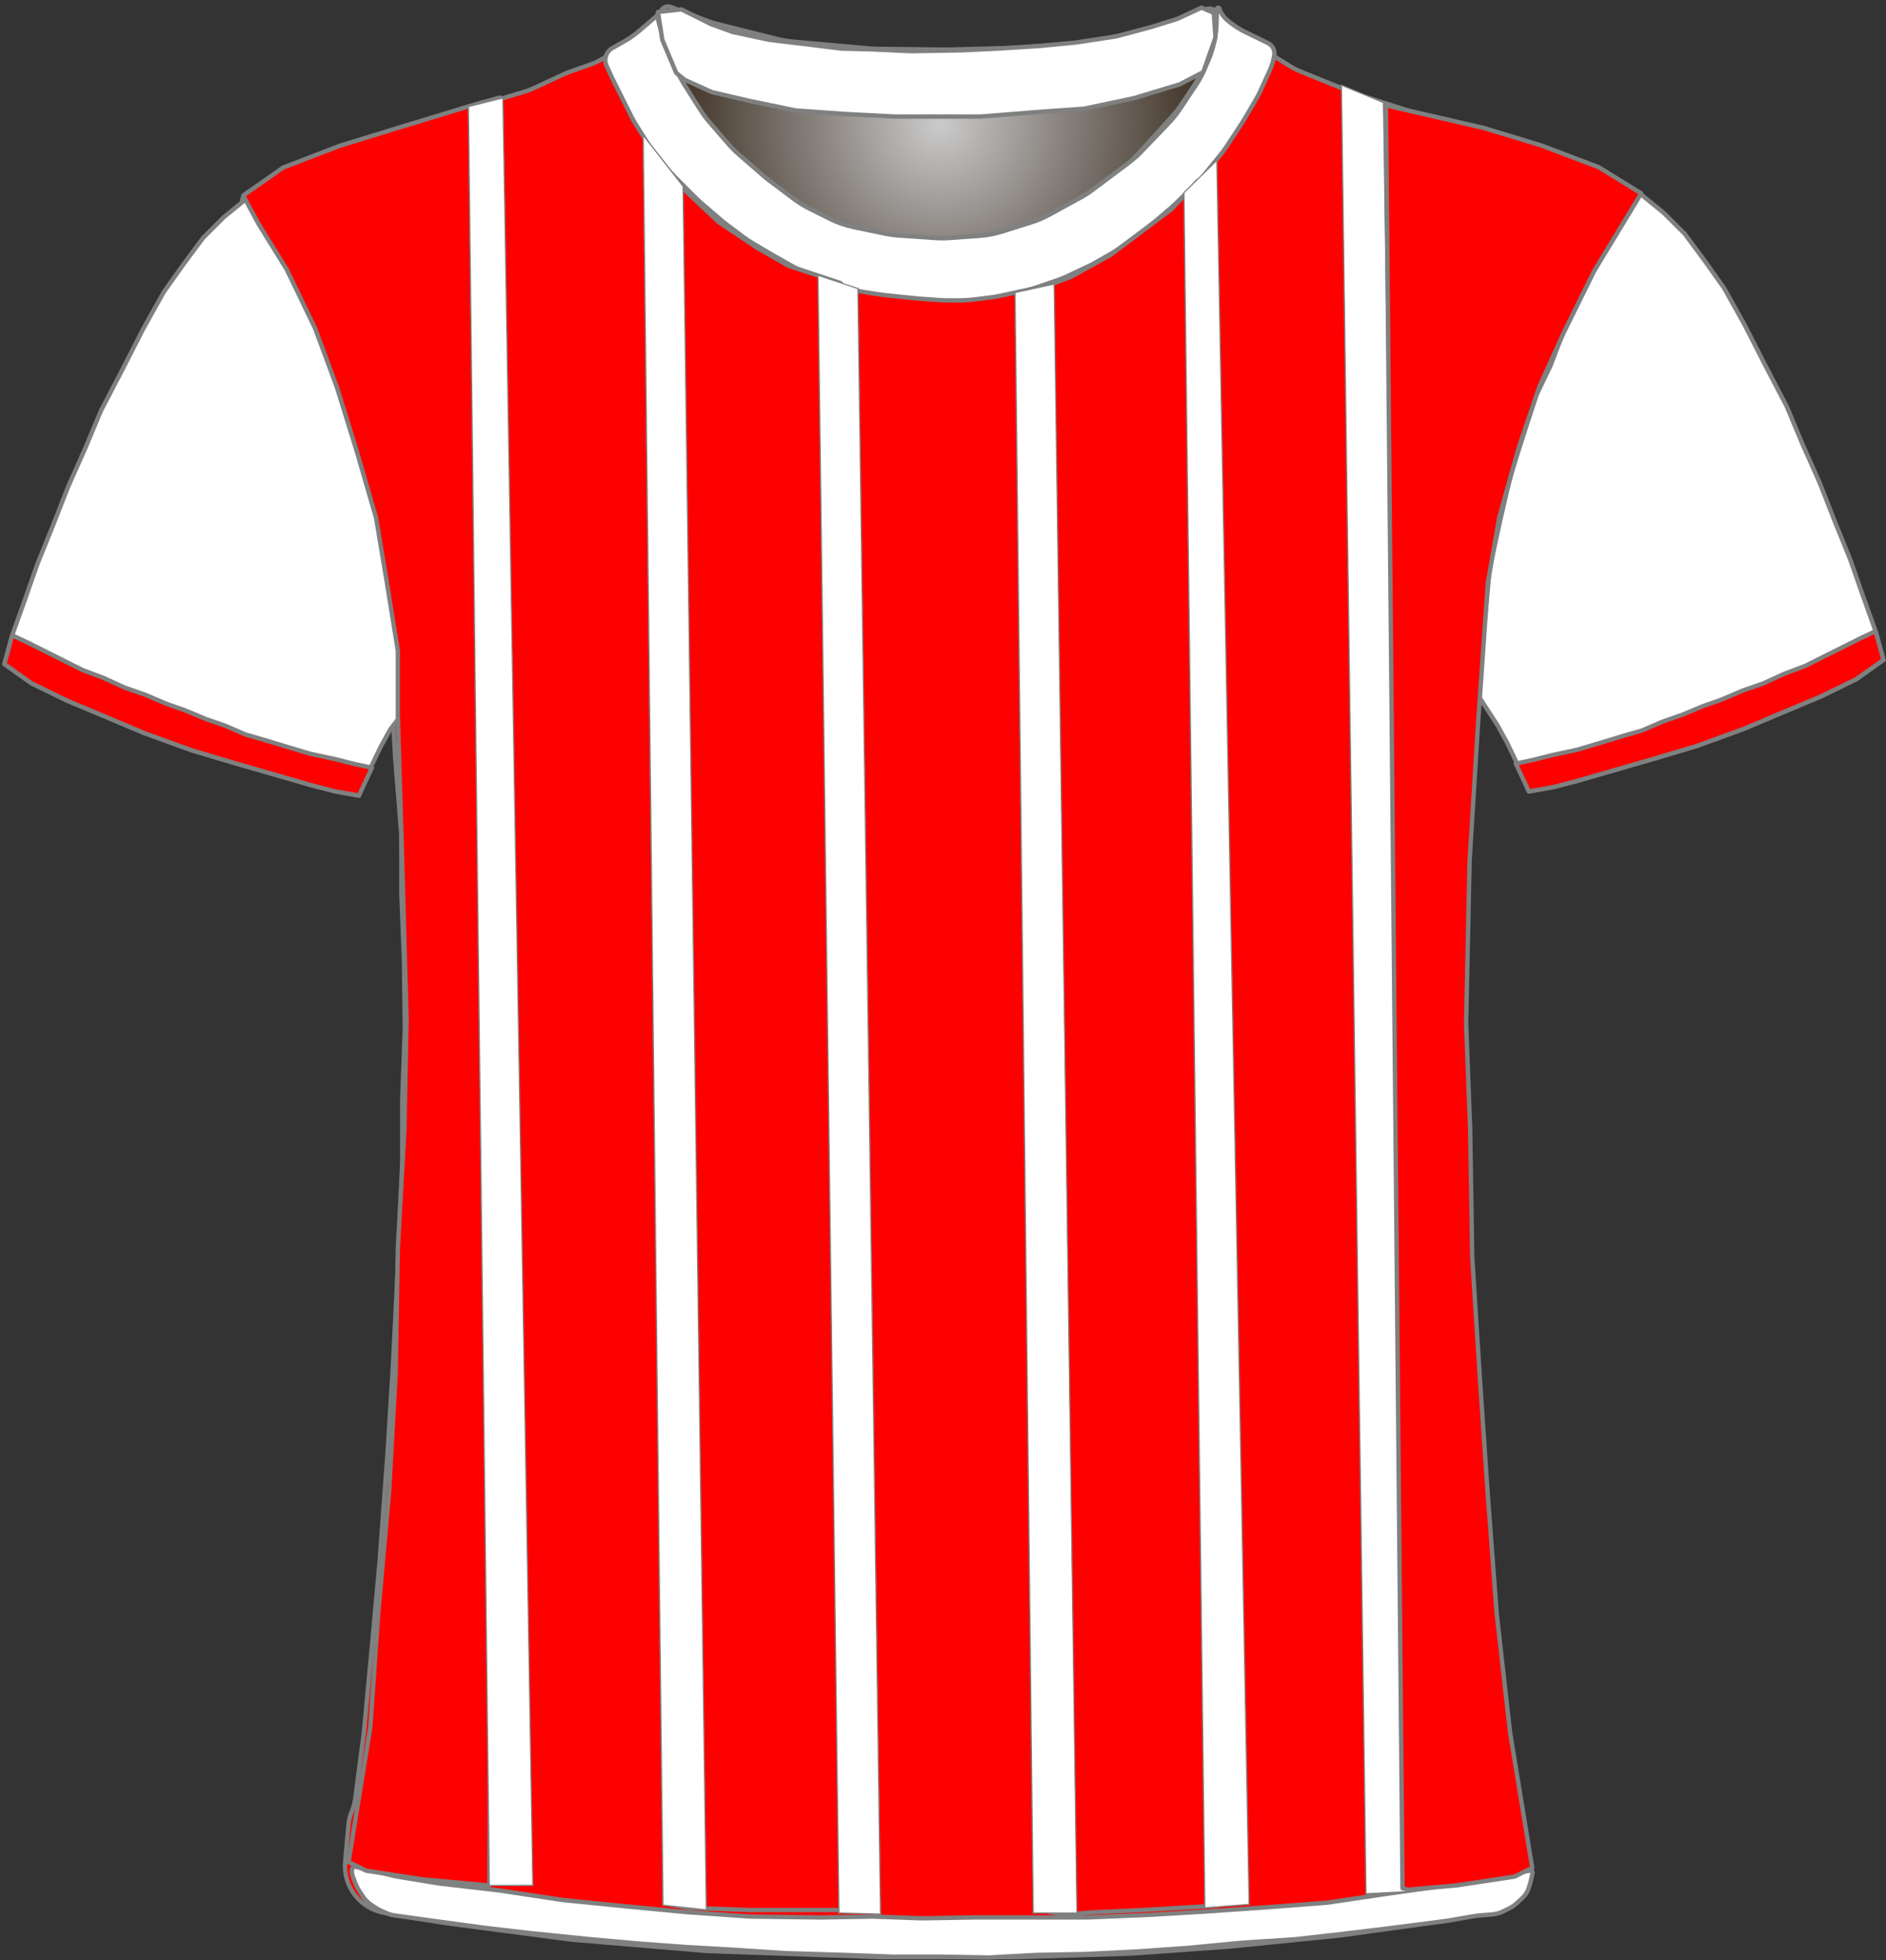 <?xml version="1.0" encoding="UTF-8" standalone="no"?>
<!DOCTYPE svg PUBLIC "-//W3C//DTD SVG 1.1//EN" "http://www.w3.org/Graphics/SVG/1.1/DTD/svg11.dtd">
<svg xmlns:xl="http://www.w3.org/1999/xlink" version="1.1" xmlns="http://www.w3.org/2000/svg" xmlns:dc="http://purl.org/dc/elements/1.1/" viewBox="-39 -62 433 450" width="433" height="450">
  <rect x="-39" y="-62" width="433" height="450" fill="#333333" stroke="none"/>
  <defs>
    <radialGradient cx="0" cy="0" r="1" id="Gradient" gradientUnits="userSpaceOnUse">
      <stop offset="0" stop-color="#cbcbcb"/>
      <stop offset=".434" stop-color="#837d78"/>
      <stop offset="1" stop-color="#2b1b0b"/>
    </radialGradient>
    <radialGradient id="Obj_Gradient" xl:href="#Gradient" gradientTransform="translate(176.759 -33.6) scale(70.263)"/>
  </defs>
  <g id="Canvas_16" stroke-opacity="1" stroke-dasharray="none" fill="none" fill-opacity="1" stroke="none">
    <title>Canvas 16</title>
    <g id="Canvas_16_Layer_1">
      <title>Layer 1</title>
      <g id="Graphic_20">
        <path d="M 115.006 -60.41 L 123.171 -57.292 C 124.029 -56.964 124.906 -56.688 125.797 -56.466 L 139.514 -53.036 C 140.676 -52.746 141.858 -52.547 143.051 -52.44 L 160.577 -50.879 C 161.165 -50.826 161.755 -50.796 162.345 -50.789 L 177.824 -50.605 C 178.114 -50.602 178.404 -50.604 178.695 -50.611 L 193.118 -50.986 C 193.479 -50.995 193.839 -51.013 194.199 -51.04 L 208.571 -52.091 C 209.562 -52.164 210.548 -52.3 211.521 -52.5 L 223.094 -54.878 C 224.136 -55.093 225.162 -55.379 226.165 -55.735 L 237.917 -59.91 C 239.007 -60.297 240.21 -59.766 240.659 -58.7 L 240.659 -58.7 C 241.181 -57.46 241.333 -56.095 241.097 -54.771 L 240.916 -53.76 C 240.613 -52.059 240.118 -50.397 239.442 -48.807 L 237.899 -45.176 C 237.34 -43.861 236.661 -42.602 235.868 -41.414 L 232.183 -35.885 C 231.435 -34.764 230.591 -33.71 229.659 -32.737 L 223.364 -26.162 C 222.495 -25.256 221.555 -24.422 220.55 -23.668 L 212.176 -17.387 C 211.299 -16.73 210.377 -16.136 209.416 -15.61 L 202.231 -11.679 C 200.919 -10.961 199.542 -10.373 198.116 -9.923 L 191.443 -7.816 C 189.727 -7.274 187.952 -6.935 186.156 -6.807 L 179.27 -6.315 C 178.197 -6.238 177.121 -6.237 176.049 -6.311 L 167.612 -6.893 C 166.578 -6.964 165.55 -7.105 164.535 -7.315 L 157.4 -8.792 C 155.448 -9.196 153.556 -9.851 151.774 -10.743 L 147.114 -13.073 C 145.88 -13.69 144.704 -14.416 143.6 -15.244 L 137.918 -19.506 C 137.479 -19.835 137.052 -20.18 136.637 -20.54 L 130.882 -25.538 C 130.068 -26.245 129.304 -27.009 128.597 -27.823 L 124.192 -32.896 C 123.438 -33.764 122.75 -34.688 122.134 -35.659 L 118.4 -41.547 C 118.04 -42.115 117.704 -42.699 117.395 -43.297 L 115.775 -46.43 C 115.166 -47.608 114.659 -48.836 114.262 -50.101 L 112.982 -54.174 C 112.767 -54.858 112.584 -55.551 112.434 -56.251 L 112.359 -56.6 C 112.165 -57.508 112.272 -58.456 112.665 -59.297 L 112.759 -59.5 C 113.154 -60.345 114.134 -60.742 115.006 -60.41 Z" fill="url(#Obj_Gradient)"/>
        <path d="M 115.006 -60.41 L 123.171 -57.292 C 124.029 -56.964 124.906 -56.688 125.797 -56.466 L 139.514 -53.036 C 140.676 -52.746 141.858 -52.547 143.051 -52.44 L 160.577 -50.879 C 161.165 -50.826 161.755 -50.796 162.345 -50.789 L 177.824 -50.605 C 178.114 -50.602 178.404 -50.604 178.695 -50.611 L 193.118 -50.986 C 193.479 -50.995 193.839 -51.013 194.199 -51.04 L 208.571 -52.091 C 209.562 -52.164 210.548 -52.3 211.521 -52.5 L 223.094 -54.878 C 224.136 -55.093 225.162 -55.379 226.165 -55.735 L 237.917 -59.91 C 239.007 -60.297 240.21 -59.766 240.659 -58.7 L 240.659 -58.7 C 241.181 -57.46 241.333 -56.095 241.097 -54.771 L 240.916 -53.76 C 240.613 -52.059 240.118 -50.397 239.442 -48.807 L 237.899 -45.176 C 237.34 -43.861 236.661 -42.602 235.868 -41.414 L 232.183 -35.885 C 231.435 -34.764 230.591 -33.71 229.659 -32.737 L 223.364 -26.162 C 222.495 -25.256 221.555 -24.422 220.55 -23.668 L 212.176 -17.387 C 211.299 -16.73 210.377 -16.136 209.416 -15.61 L 202.231 -11.679 C 200.919 -10.961 199.542 -10.373 198.116 -9.923 L 191.443 -7.816 C 189.727 -7.274 187.952 -6.935 186.156 -6.807 L 179.27 -6.315 C 178.197 -6.238 177.121 -6.237 176.049 -6.311 L 167.612 -6.893 C 166.578 -6.964 165.55 -7.105 164.535 -7.315 L 157.4 -8.792 C 155.448 -9.196 153.556 -9.851 151.774 -10.743 L 147.114 -13.073 C 145.88 -13.69 144.704 -14.416 143.6 -15.244 L 137.918 -19.506 C 137.479 -19.835 137.052 -20.18 136.637 -20.54 L 130.882 -25.538 C 130.068 -26.245 129.304 -27.009 128.597 -27.823 L 124.192 -32.896 C 123.438 -33.764 122.75 -34.688 122.134 -35.659 L 118.4 -41.547 C 118.04 -42.115 117.704 -42.699 117.395 -43.297 L 115.775 -46.43 C 115.166 -47.608 114.659 -48.836 114.262 -50.101 L 112.982 -54.174 C 112.767 -54.858 112.584 -55.551 112.434 -56.251 L 112.359 -56.6 C 112.165 -57.508 112.272 -58.456 112.665 -59.297 L 112.759 -59.5 C 113.154 -60.345 114.134 -60.742 115.006 -60.41 Z" stroke="#7f8080" stroke-linecap="round" stroke-linejoin="round" stroke-width="1"/>
      </g>
      <g id="Graphic_19">
        <path d="M 49.33 377.173 L 63.072 379.463 C 63.256 379.494 63.44 379.521 63.624 379.545 L 91.978 383.261 C 92.224 383.293 92.471 383.32 92.719 383.34 L 122.962 385.877 C 123.219 385.898 123.476 385.914 123.734 385.923 L 162.665 387.299 C 162.853 387.306 163.042 387.309 163.23 387.309 L 194.697 387.309 C 194.864 387.309 195.031 387.307 195.197 387.301 L 220.232 386.519 C 220.442 386.512 220.652 386.502 220.862 386.487 L 242.91 384.926 C 243.068 384.915 243.226 384.901 243.384 384.885 L 268.645 382.34 C 268.846 382.319 269.048 382.295 269.249 382.267 L 293.041 378.952 C 293.245 378.923 293.449 378.891 293.652 378.855 L 302.847 377.209 C 308.175 376.256 311.825 371.302 311.159 365.932 L 308.951 348.141 C 308.949 348.12 308.946 348.099 308.944 348.077 L 305.38 318.379 C 305.358 318.199 305.34 318.019 305.324 317.839 L 302.962 290.279 C 302.952 290.166 302.944 290.052 302.936 289.938 L 301.55 268.347 C 301.548 268.322 301.547 268.297 301.545 268.271 L 299.953 245.185 C 299.949 245.134 299.946 245.084 299.943 245.033 L 298.767 225.231 C 298.754 225.016 298.745 224.802 298.741 224.587 L 298.349 203.992 C 298.348 203.937 298.347 203.882 298.345 203.826 L 297.75 183.592 C 297.748 183.537 297.747 183.482 297.746 183.426 L 297.355 162.917 C 297.35 162.645 297.352 162.373 297.36 162.102 L 297.946 143.742 C 297.947 143.72 297.948 143.698 297.949 143.676 L 298.737 121.807 C 298.744 121.608 298.755 121.41 298.769 121.212 L 300.327 99.991 C 300.341 99.803 300.351 99.615 300.358 99.426 L 301.113 79.528 C 301.136 78.916 301.194 78.306 301.287 77.701 L 304.026 59.897 C 304.107 59.372 304.214 58.851 304.346 58.337 L 308.975 40.379 C 309.09 39.933 309.224 39.491 309.377 39.056 L 315.098 22.817 C 315.264 22.345 315.452 21.882 315.662 21.428 L 321.193 9.443 C 321.296 9.22 321.404 9 321.517 8.783 L 326.879 -1.559 C 326.925 -1.647 326.971 -1.734 327.018 -1.822 L 332.234 -11.439 C 332.972 -12.798 333.921 -14.031 335.047 -15.091 L 335.047 -15.091 C 335.723 -15.726 335.755 -16.789 335.119 -17.464 C 334.995 -17.596 334.85 -17.707 334.69 -17.793 L 331.475 -19.515 C 331.257 -19.632 331.035 -19.744 330.812 -19.851 L 322.958 -23.6 C 322.551 -23.794 322.136 -23.97 321.715 -24.13 L 312.04 -27.78 C 311.845 -27.854 311.648 -27.924 311.451 -27.99 L 298.756 -32.221 C 298.617 -32.268 298.477 -32.312 298.337 -32.355 L 285.453 -36.259 C 285.383 -36.28 285.312 -36.302 285.242 -36.324 L 272.738 -40.303 C 272.344 -40.428 271.956 -40.569 271.573 -40.724 L 259.597 -45.584 C 258.765 -45.921 257.964 -46.328 257.2 -46.8 L 247.581 -52.746 C 247.425 -52.843 247.271 -52.942 247.119 -53.043 L 242.229 -56.303 C 241.247 -56.958 240.376 -57.763 239.647 -58.691 L 239.647 -58.691 C 239.542 -58.825 239.347 -58.849 239.213 -58.743 C 239.11 -58.662 239.069 -58.526 239.11 -58.402 L 239.247 -57.991 C 239.707 -56.613 239.811 -55.142 239.551 -53.713 L 239.156 -51.54 C 238.885 -50.048 238.403 -48.603 237.725 -47.246 L 236.193 -44.182 C 235.896 -43.588 235.563 -43.014 235.195 -42.462 L 231.991 -37.656 C 231.563 -37.014 231.088 -36.403 230.571 -35.828 L 226.009 -30.759 C 225.968 -30.714 225.927 -30.668 225.885 -30.623 L 219.891 -24.115 C 219.263 -23.434 218.577 -22.808 217.841 -22.245 L 212.817 -18.403 C 212.371 -18.062 211.907 -17.744 211.428 -17.452 L 204.941 -13.497 C 204.28 -13.093 203.589 -12.739 202.876 -12.435 L 195.761 -9.407 C 194.953 -9.064 194.119 -8.787 193.266 -8.58 L 189.187 -7.591 C 188.362 -7.391 187.522 -7.257 186.676 -7.191 L 180.976 -6.74 C 180.557 -6.707 180.137 -6.691 179.717 -6.691 L 172.684 -6.691 C 171.927 -6.691 171.171 -6.745 170.422 -6.852 L 162.475 -7.987 C 161.99 -8.056 161.509 -8.148 161.032 -8.261 L 155.071 -9.681 C 153.925 -9.953 152.814 -10.352 151.755 -10.868 L 145.475 -13.935 C 144.99 -14.172 144.518 -14.433 144.059 -14.718 L 139.847 -17.332 C 139.248 -17.704 138.674 -18.115 138.129 -18.563 L 133.683 -22.215 C 133.459 -22.399 133.241 -22.589 133.027 -22.784 L 129.225 -26.27 C 128.774 -26.683 128.346 -27.123 127.945 -27.585 L 123.827 -32.338 C 123.507 -32.706 123.205 -33.089 122.921 -33.485 L 118.491 -39.655 C 117.996 -40.345 117.557 -41.072 117.177 -41.831 L 114.601 -46.984 C 114.565 -47.055 114.53 -47.127 114.496 -47.198 L 113.247 -49.791 C 112.397 -51.558 112.041 -53.522 112.219 -55.475 L 112.399 -57.457 C 112.423 -57.719 112.23 -57.951 111.968 -57.975 C 111.805 -57.989 111.647 -57.92 111.547 -57.791 L 111.547 -57.791 C 110.884 -56.928 110.104 -56.162 109.229 -55.515 L 105.333 -52.628 C 105.209 -52.537 105.084 -52.447 104.958 -52.359 L 100.336 -49.137 C 99.149 -48.31 97.856 -47.648 96.491 -47.168 L 91.884 -45.55 C 91.393 -45.377 90.911 -45.181 90.44 -44.962 L 83.593 -41.777 C 82.897 -41.453 82.178 -41.18 81.443 -40.959 L 70.572 -37.698 C 70.556 -37.693 70.539 -37.688 70.522 -37.683 L 59.554 -34.354 C 59.416 -34.312 59.279 -34.268 59.142 -34.222 L 46.221 -29.915 C 46.172 -29.899 46.123 -29.883 46.073 -29.867 L 34.706 -26.2 C 34.068 -25.994 33.443 -25.748 32.835 -25.464 L 24.903 -21.751 C 24.533 -21.578 24.169 -21.39 23.813 -21.189 L 17.867 -17.828 C 16.614 -17.12 16.172 -15.53 16.881 -14.277 C 16.958 -14.14 17.047 -14.011 17.147 -13.891 L 18.011 -12.854 C 18.766 -11.948 19.419 -10.961 19.957 -9.912 L 23.034 -3.912 C 23.11 -3.764 23.187 -3.618 23.267 -3.474 L 27.222 3.683 C 27.306 3.834 27.387 3.986 27.465 4.14 L 31.574 12.178 C 31.823 12.665 32.047 13.165 32.244 13.675 L 35.727 22.657 C 35.741 22.692 35.754 22.727 35.768 22.761 L 39.364 31.847 C 39.486 32.155 39.599 32.467 39.701 32.782 L 42.323 40.835 C 42.339 40.884 42.355 40.934 42.371 40.984 L 45.443 50.742 C 45.646 51.386 45.807 52.042 45.927 52.707 L 47.913 63.717 C 47.936 63.845 47.957 63.974 47.977 64.103 L 49.683 75.096 C 49.726 75.371 49.762 75.648 49.79 75.925 L 50.677 84.622 C 50.724 85.08 50.751 85.54 50.758 86 L 50.942 97.976 C 50.946 98.198 50.954 98.42 50.966 98.642 L 51.737 112.124 C 51.744 112.247 51.752 112.371 51.762 112.494 L 53.096 129.069 C 53.13 129.495 53.147 129.924 53.147 130.352 L 53.147 142.802 C 53.147 143.007 53.151 143.212 53.159 143.417 L 53.74 158.506 C 53.745 158.641 53.748 158.777 53.75 158.913 L 53.942 173.709 C 53.946 173.976 53.942 174.242 53.933 174.509 L 53.358 190.013 C 53.351 190.21 53.347 190.408 53.347 190.605 L 53.347 204.202 C 53.347 204.407 53.343 204.612 53.336 204.816 L 52.75 220.031 C 52.748 220.083 52.746 220.135 52.744 220.187 L 51.948 236.69 C 51.948 236.703 51.947 236.716 51.946 236.729 L 51.152 252.42 C 51.149 252.479 51.146 252.539 51.142 252.598 L 49.953 271.819 C 49.949 271.879 49.945 271.939 49.941 271.999 L 48.158 296.369 C 48.151 296.462 48.143 296.556 48.135 296.65 L 46.349 316.294 C 46.348 316.304 46.347 316.314 46.346 316.324 L 44.575 335.409 C 44.557 335.609 44.534 335.809 44.508 336.008 L 42.548 350.981 C 42.415 351.995 42.146 352.987 41.747 353.929 L 41.747 353.929 C 41.35 354.87 41.101 355.867 41.01 356.884 L 40.247 365.429 C 39.74 371.116 43.698 376.234 49.33 377.173 Z" fill="red"/>
        <path d="M 49.33 377.173 L 63.072 379.463 C 63.256 379.494 63.44 379.521 63.624 379.545 L 91.978 383.261 C 92.224 383.293 92.471 383.32 92.719 383.34 L 122.962 385.877 C 123.219 385.898 123.476 385.914 123.734 385.923 L 162.665 387.299 C 162.853 387.306 163.042 387.309 163.23 387.309 L 194.697 387.309 C 194.864 387.309 195.031 387.307 195.197 387.301 L 220.232 386.519 C 220.442 386.512 220.652 386.502 220.862 386.487 L 242.91 384.926 C 243.068 384.915 243.226 384.901 243.384 384.885 L 268.645 382.34 C 268.846 382.319 269.048 382.295 269.249 382.267 L 293.041 378.952 C 293.245 378.923 293.449 378.891 293.652 378.855 L 302.847 377.209 C 308.175 376.256 311.825 371.302 311.159 365.932 L 308.951 348.141 C 308.949 348.12 308.946 348.099 308.944 348.077 L 305.38 318.379 C 305.358 318.199 305.34 318.019 305.324 317.839 L 302.962 290.279 C 302.952 290.166 302.944 290.052 302.936 289.938 L 301.55 268.347 C 301.548 268.322 301.547 268.297 301.545 268.271 L 299.953 245.185 C 299.949 245.134 299.946 245.084 299.943 245.033 L 298.767 225.231 C 298.754 225.016 298.745 224.802 298.741 224.587 L 298.349 203.992 C 298.348 203.937 298.347 203.882 298.345 203.826 L 297.75 183.592 C 297.748 183.537 297.747 183.482 297.746 183.426 L 297.355 162.917 C 297.35 162.645 297.352 162.373 297.36 162.102 L 297.946 143.742 C 297.947 143.72 297.948 143.698 297.949 143.676 L 298.737 121.807 C 298.744 121.608 298.755 121.41 298.769 121.212 L 300.327 99.991 C 300.341 99.803 300.351 99.615 300.358 99.426 L 301.113 79.528 C 301.136 78.916 301.194 78.306 301.287 77.701 L 304.026 59.897 C 304.107 59.372 304.214 58.851 304.346 58.337 L 308.975 40.379 C 309.09 39.933 309.224 39.491 309.377 39.056 L 315.098 22.817 C 315.264 22.345 315.452 21.882 315.662 21.428 L 321.193 9.443 C 321.296 9.22 321.404 9 321.517 8.783 L 326.879 -1.559 C 326.925 -1.647 326.971 -1.734 327.018 -1.822 L 332.234 -11.439 C 332.972 -12.798 333.921 -14.031 335.047 -15.091 L 335.047 -15.091 C 335.723 -15.726 335.755 -16.789 335.119 -17.464 C 334.995 -17.596 334.85 -17.707 334.69 -17.793 L 331.475 -19.515 C 331.257 -19.632 331.035 -19.744 330.812 -19.851 L 322.958 -23.6 C 322.551 -23.794 322.136 -23.97 321.715 -24.13 L 312.04 -27.78 C 311.845 -27.854 311.648 -27.924 311.451 -27.99 L 298.756 -32.221 C 298.617 -32.268 298.477 -32.312 298.337 -32.355 L 285.453 -36.259 C 285.383 -36.28 285.312 -36.302 285.242 -36.324 L 272.738 -40.303 C 272.344 -40.428 271.956 -40.569 271.573 -40.724 L 259.597 -45.584 C 258.765 -45.921 257.964 -46.328 257.2 -46.8 L 247.581 -52.746 C 247.425 -52.843 247.271 -52.942 247.119 -53.043 L 242.229 -56.303 C 241.247 -56.958 240.376 -57.763 239.647 -58.691 L 239.647 -58.691 C 239.542 -58.825 239.347 -58.849 239.213 -58.743 C 239.11 -58.662 239.069 -58.526 239.11 -58.402 L 239.247 -57.991 C 239.707 -56.613 239.811 -55.142 239.551 -53.713 L 239.156 -51.54 C 238.885 -50.048 238.403 -48.603 237.725 -47.246 L 236.193 -44.182 C 235.896 -43.588 235.563 -43.014 235.195 -42.462 L 231.991 -37.656 C 231.563 -37.014 231.088 -36.403 230.571 -35.828 L 226.009 -30.759 C 225.968 -30.714 225.927 -30.668 225.885 -30.623 L 219.891 -24.115 C 219.263 -23.434 218.577 -22.808 217.841 -22.245 L 212.817 -18.403 C 212.371 -18.062 211.907 -17.744 211.428 -17.452 L 204.941 -13.497 C 204.28 -13.093 203.589 -12.739 202.876 -12.435 L 195.761 -9.407 C 194.953 -9.064 194.119 -8.787 193.266 -8.58 L 189.187 -7.591 C 188.362 -7.391 187.522 -7.257 186.676 -7.191 L 180.976 -6.74 C 180.557 -6.707 180.137 -6.691 179.717 -6.691 L 172.684 -6.691 C 171.927 -6.691 171.171 -6.745 170.422 -6.852 L 162.475 -7.987 C 161.99 -8.056 161.509 -8.148 161.032 -8.261 L 155.071 -9.681 C 153.925 -9.953 152.814 -10.352 151.755 -10.868 L 145.475 -13.935 C 144.99 -14.172 144.518 -14.433 144.059 -14.718 L 139.847 -17.332 C 139.248 -17.704 138.674 -18.115 138.129 -18.563 L 133.683 -22.215 C 133.459 -22.399 133.241 -22.589 133.027 -22.784 L 129.225 -26.27 C 128.774 -26.683 128.346 -27.123 127.945 -27.585 L 123.827 -32.338 C 123.507 -32.706 123.205 -33.089 122.921 -33.485 L 118.491 -39.655 C 117.996 -40.345 117.557 -41.072 117.177 -41.831 L 114.601 -46.984 C 114.565 -47.055 114.53 -47.127 114.496 -47.198 L 113.247 -49.791 C 112.397 -51.558 112.041 -53.522 112.219 -55.475 L 112.399 -57.457 C 112.423 -57.719 112.23 -57.951 111.968 -57.975 C 111.805 -57.989 111.647 -57.92 111.547 -57.791 L 111.547 -57.791 C 110.884 -56.928 110.104 -56.162 109.229 -55.515 L 105.333 -52.628 C 105.209 -52.537 105.084 -52.447 104.958 -52.359 L 100.336 -49.137 C 99.149 -48.31 97.856 -47.648 96.491 -47.168 L 91.884 -45.55 C 91.393 -45.377 90.911 -45.181 90.44 -44.962 L 83.593 -41.777 C 82.897 -41.453 82.178 -41.18 81.443 -40.959 L 70.572 -37.698 C 70.556 -37.693 70.539 -37.688 70.522 -37.683 L 59.554 -34.354 C 59.416 -34.312 59.279 -34.268 59.142 -34.222 L 46.221 -29.915 C 46.172 -29.899 46.123 -29.883 46.073 -29.867 L 34.706 -26.2 C 34.068 -25.994 33.443 -25.748 32.835 -25.464 L 24.903 -21.751 C 24.533 -21.578 24.169 -21.39 23.813 -21.189 L 17.867 -17.828 C 16.614 -17.12 16.172 -15.53 16.881 -14.277 C 16.958 -14.14 17.047 -14.011 17.147 -13.891 L 18.011 -12.854 C 18.766 -11.948 19.419 -10.961 19.957 -9.912 L 23.034 -3.912 C 23.11 -3.764 23.187 -3.618 23.267 -3.474 L 27.222 3.683 C 27.306 3.834 27.387 3.986 27.465 4.14 L 31.574 12.178 C 31.823 12.665 32.047 13.165 32.244 13.675 L 35.727 22.657 C 35.741 22.692 35.754 22.727 35.768 22.761 L 39.364 31.847 C 39.486 32.155 39.599 32.467 39.701 32.782 L 42.323 40.835 C 42.339 40.884 42.355 40.934 42.371 40.984 L 45.443 50.742 C 45.646 51.386 45.807 52.042 45.927 52.707 L 47.913 63.717 C 47.936 63.845 47.957 63.974 47.977 64.103 L 49.683 75.096 C 49.726 75.371 49.762 75.648 49.79 75.925 L 50.677 84.622 C 50.724 85.08 50.751 85.54 50.758 86 L 50.942 97.976 C 50.946 98.198 50.954 98.42 50.966 98.642 L 51.737 112.124 C 51.744 112.247 51.752 112.371 51.762 112.494 L 53.096 129.069 C 53.13 129.495 53.147 129.924 53.147 130.352 L 53.147 142.802 C 53.147 143.007 53.151 143.212 53.159 143.417 L 53.74 158.506 C 53.745 158.641 53.748 158.777 53.75 158.913 L 53.942 173.709 C 53.946 173.976 53.942 174.242 53.933 174.509 L 53.358 190.013 C 53.351 190.21 53.347 190.408 53.347 190.605 L 53.347 204.202 C 53.347 204.407 53.343 204.612 53.336 204.816 L 52.75 220.031 C 52.748 220.083 52.746 220.135 52.744 220.187 L 51.948 236.69 C 51.948 236.703 51.947 236.716 51.946 236.729 L 51.152 252.42 C 51.149 252.479 51.146 252.539 51.142 252.598 L 49.953 271.819 C 49.949 271.879 49.945 271.939 49.941 271.999 L 48.158 296.369 C 48.151 296.462 48.143 296.556 48.135 296.65 L 46.349 316.294 C 46.348 316.304 46.347 316.314 46.346 316.324 L 44.575 335.409 C 44.557 335.609 44.534 335.809 44.508 336.008 L 42.548 350.981 C 42.415 351.995 42.146 352.987 41.747 353.929 L 41.747 353.929 C 41.35 354.87 41.101 355.867 41.01 356.884 L 40.247 365.429 C 39.74 371.116 43.698 376.234 49.33 377.173 Z" stroke="#7f8080" stroke-linecap="round" stroke-linejoin="round" stroke-width="1"/>
      </g>
      <g id="Graphic_18">
        <path d="M -38 90.446 L -31.8 94.846 L -23.6 98.846 L -15 102.446 L -6 106.246 L 5 110.246 L 14.4 113.046 L 23.4 115.646 L 32.4 118.246 L 37.8 119.646 L 43.4 120.646 L 45.8 114.846 L 48.4 109.446 L 50.6 105.446 L 53.2 102.046 L 53.4 93.046 L 52.8 82.046 L 51 71.246 L 49.4 60.846 L 46.8 49.846 L 44.4 40.246 L 41.6 32.246 L 38.4 22.846 L 35.6 15.446 L 32 7.846 L 28 .246 L 24 -7.154 L 21.4 -10.754 L 17.8 -16.554 L 12.4 -12.154 L 7.6 -7.354 L 3 -1.154 L -1.4 5.046 L -6.2 13.646 L -11 23.046 L -15.8 32.246 L -19.4 40.846 L -23.4 49.846 L -26.6 58.046 L -30.4 67.446 L -33.2 75.446 L -36.2 83.846 Z" fill="white"/>
        <path d="M -38 90.446 L -31.8 94.846 L -23.6 98.846 L -15 102.446 L -6 106.246 L 5 110.246 L 14.4 113.046 L 23.4 115.646 L 32.4 118.246 L 37.8 119.646 L 43.4 120.646 L 45.8 114.846 L 48.4 109.446 L 50.6 105.446 L 53.2 102.046 L 53.4 93.046 L 52.8 82.046 L 51 71.246 L 49.4 60.846 L 46.8 49.846 L 44.4 40.246 L 41.6 32.246 L 38.4 22.846 L 35.6 15.446 L 32 7.846 L 28 .246 L 24 -7.154 L 21.4 -10.754 L 17.8 -16.554 L 12.4 -12.154 L 7.6 -7.354 L 3 -1.154 L -1.4 5.046 L -6.2 13.646 L -11 23.046 L -15.8 32.246 L -19.4 40.846 L -23.4 49.846 L -26.6 58.046 L -30.4 67.446 L -33.2 75.446 L -36.2 83.846 Z" stroke="#7f8080" stroke-linecap="round" stroke-linejoin="round" stroke-width="1"/>
      </g>
      <g id="Graphic_17">
        <path d="M 393.405 89.503 L 387.205 93.903 L 379.005 97.903 L 370.405 101.503 L 361.405 105.303 L 350.405 109.303 L 341.005 112.103 L 332.005 114.703 L 323.005 117.303 L 317.605 118.703 L 312.005 119.703 L 309.605 113.903 L 307.005 108.503 L 304.805 104.503 L 300.2 97.4 L 300.4 90.4 L 302 79.6 L 303 68.6 L 305.4 57.6 L 307.8 47.2 L 310.8 37.8 L 313.6 29 L 317.005 21.903 L 319.805 14.503 L 323.405 6.903 L 327.405 -.697 L 331.405 -8.097 L 334.005 -11.697 L 337.605 -17.497 L 343.005 -13.097 L 347.805 -8.297 L 352.405 -2.097 L 356.805 4.103 L 361.605 12.703 L 366.405 22.103 L 371.205 31.303 L 374.805 39.903 L 378.805 48.903 L 382.005 57.103 L 385.805 66.503 L 388.605 74.503 L 391.605 82.903 Z" fill="white"/>
        <path d="M 393.405 89.503 L 387.205 93.903 L 379.005 97.903 L 370.405 101.503 L 361.405 105.303 L 350.405 109.303 L 341.005 112.103 L 332.005 114.703 L 323.005 117.303 L 317.605 118.703 L 312.005 119.703 L 309.605 113.903 L 307.005 108.503 L 304.805 104.503 L 300.2 97.4 L 300.4 90.4 L 302 79.6 L 303 68.6 L 305.4 57.6 L 307.8 47.2 L 310.8 37.8 L 313.6 29 L 317.005 21.903 L 319.805 14.503 L 323.405 6.903 L 327.405 -.697 L 331.405 -8.097 L 334.005 -11.697 L 337.605 -17.497 L 343.005 -13.097 L 347.805 -8.297 L 352.405 -2.097 L 356.805 4.103 L 361.605 12.703 L 366.405 22.103 L 371.205 31.303 L 374.805 39.903 L 378.805 48.903 L 382.005 57.103 L 385.805 66.503 L 388.605 74.503 L 391.605 82.903 Z" stroke="#7f8080" stroke-linecap="round" stroke-linejoin="round" stroke-width="1"/>
      </g>
      <g id="Graphic_16">
        <path d="M 112.572 -59.036 L 107.843 -54.983 C 106.693 -53.997 105.448 -53.127 104.126 -52.386 L 101.6 -50.968 C 100.164 -50.163 99.584 -48.394 100.262 -46.895 L 101.28 -44.648 C 101.402 -44.38 101.528 -44.113 101.66 -43.85 L 105.949 -35.271 C 106.291 -34.588 106.667 -33.922 107.075 -33.275 L 109.401 -29.592 C 109.842 -28.895 110.319 -28.222 110.832 -27.576 L 114.243 -23.278 C 114.789 -22.59 115.374 -21.934 115.995 -21.313 L 120.661 -16.647 C 121.062 -16.246 121.477 -15.86 121.907 -15.49 L 126.47 -11.556 C 126.865 -11.216 127.271 -10.889 127.688 -10.576 L 131.663 -7.595 C 132.329 -7.096 133.021 -6.633 133.737 -6.208 L 137.87 -3.759 C 137.998 -3.683 138.127 -3.609 138.257 -3.535 L 142.954 -.873 C 143.692 -.455 144.453 -.078 145.233 .257 L 148.783 1.778 C 149.369 2.029 149.965 2.256 150.57 2.457 L 155.588 4.13 C 156.835 4.546 158.116 4.854 159.416 5.051 L 163.515 5.672 C 163.88 5.727 164.246 5.774 164.613 5.811 L 171.495 6.517 C 171.74 6.542 171.985 6.563 172.231 6.581 L 176.758 6.898 C 177.294 6.936 177.831 6.955 178.368 6.955 L 181.63 6.955 C 182.584 6.955 183.537 6.895 184.483 6.777 L 188.472 6.279 C 189.132 6.196 189.788 6.085 190.438 5.946 L 196.52 4.642 C 197.414 4.451 198.296 4.206 199.161 3.91 L 203.67 2.364 C 204.464 2.091 205.243 1.775 206.003 1.418 L 210.837 -.857 C 211.387 -1.116 211.927 -1.396 212.455 -1.698 L 216.222 -3.851 C 216.915 -4.247 217.587 -4.679 218.235 -5.144 L 222.911 -8.505 C 223.412 -8.865 223.898 -9.245 224.368 -9.644 L 229.689 -14.159 C 230.071 -14.483 230.443 -14.82 230.803 -15.168 L 235.502 -19.716 C 236.142 -20.335 236.745 -20.991 237.309 -21.679 L 241.102 -26.316 C 241.609 -26.935 242.083 -27.58 242.522 -28.249 L 246.139 -33.753 C 246.355 -34.081 246.562 -34.415 246.76 -34.753 L 249.283 -39.057 C 249.669 -39.715 250.022 -40.393 250.341 -41.086 L 252.459 -45.697 C 252.992 -46.857 253.363 -48.085 253.562 -49.345 L 253.562 -49.345 C 253.741 -50.475 253.161 -51.588 252.134 -52.09 L 246.841 -54.678 C 245.526 -55.321 244.292 -56.115 243.162 -57.045 L 242.756 -57.38 C 241.912 -58.075 241.289 -59.001 240.962 -60.045 L 240.962 -60.045 C 240.916 -60.195 240.757 -60.278 240.608 -60.231 C 240.492 -60.195 240.413 -60.09 240.409 -59.97 L 240.3 -56.547 C 240.209 -53.704 239.592 -50.902 238.479 -48.284 L 237.602 -46.221 C 237.043 -44.907 236.364 -43.647 235.572 -42.459 L 231.886 -36.93 C 231.138 -35.809 230.294 -34.756 229.362 -33.782 L 223.067 -27.208 C 222.199 -26.301 221.258 -25.467 220.254 -24.714 L 211.879 -18.432 C 211.002 -17.775 210.08 -17.181 209.119 -16.655 L 201.934 -12.724 C 200.623 -12.007 199.245 -11.419 197.82 -10.969 L 191.147 -8.861 C 189.43 -8.319 187.655 -7.98 185.859 -7.852 L 178.973 -7.36 C 177.901 -7.284 176.824 -7.282 175.752 -7.356 L 167.315 -7.938 C 166.281 -8.009 165.253 -8.151 164.238 -8.361 L 157.103 -9.837 C 155.151 -10.241 153.26 -10.897 151.477 -11.788 L 146.817 -14.118 C 145.583 -14.735 144.407 -15.462 143.303 -16.29 L 137.621 -20.551 C 137.182 -20.88 136.755 -21.225 136.341 -21.585 L 130.585 -26.583 C 129.771 -27.29 129.007 -28.054 128.3 -28.868 L 123.895 -33.941 C 123.141 -34.809 122.453 -35.733 121.837 -36.704 L 118.103 -42.592 C 117.743 -43.161 117.407 -43.745 117.098 -44.343 L 115.478 -47.475 C 114.869 -48.653 114.362 -49.881 113.965 -51.146 L 112.685 -55.22 C 112.47 -55.903 112.287 -56.596 112.137 -57.296 L 111.912 -58.348 C 111.827 -58.745 112.053 -59.143 112.438 -59.273 L 112.438 -59.273 C 112.51 -59.297 112.589 -59.258 112.613 -59.186 C 112.631 -59.132 112.615 -59.073 112.572 -59.036 Z" fill="white"/>
        <path d="M 112.572 -59.036 L 107.843 -54.983 C 106.693 -53.997 105.448 -53.127 104.126 -52.386 L 101.6 -50.968 C 100.164 -50.163 99.584 -48.394 100.262 -46.895 L 101.28 -44.648 C 101.402 -44.38 101.528 -44.113 101.66 -43.85 L 105.949 -35.271 C 106.291 -34.588 106.667 -33.922 107.075 -33.275 L 109.401 -29.592 C 109.842 -28.895 110.319 -28.222 110.832 -27.576 L 114.243 -23.278 C 114.789 -22.59 115.374 -21.934 115.995 -21.313 L 120.661 -16.647 C 121.062 -16.246 121.477 -15.86 121.907 -15.49 L 126.47 -11.556 C 126.865 -11.216 127.271 -10.889 127.688 -10.576 L 131.663 -7.595 C 132.329 -7.096 133.021 -6.633 133.737 -6.208 L 137.87 -3.759 C 137.998 -3.683 138.127 -3.609 138.257 -3.535 L 142.954 -.873 C 143.692 -.455 144.453 -.078 145.233 .257 L 148.783 1.778 C 149.369 2.029 149.965 2.256 150.57 2.457 L 155.588 4.13 C 156.835 4.546 158.116 4.854 159.416 5.051 L 163.515 5.672 C 163.88 5.727 164.246 5.774 164.613 5.811 L 171.495 6.517 C 171.74 6.542 171.985 6.563 172.231 6.581 L 176.758 6.898 C 177.294 6.936 177.831 6.955 178.368 6.955 L 181.63 6.955 C 182.584 6.955 183.537 6.895 184.483 6.777 L 188.472 6.279 C 189.132 6.196 189.788 6.085 190.438 5.946 L 196.52 4.642 C 197.414 4.451 198.296 4.206 199.161 3.91 L 203.67 2.364 C 204.464 2.091 205.243 1.775 206.003 1.418 L 210.837 -.857 C 211.387 -1.116 211.927 -1.396 212.455 -1.698 L 216.222 -3.851 C 216.915 -4.247 217.587 -4.679 218.235 -5.144 L 222.911 -8.505 C 223.412 -8.865 223.898 -9.245 224.368 -9.644 L 229.689 -14.159 C 230.071 -14.483 230.443 -14.82 230.803 -15.168 L 235.502 -19.716 C 236.142 -20.335 236.745 -20.991 237.309 -21.679 L 241.102 -26.316 C 241.609 -26.935 242.083 -27.58 242.522 -28.249 L 246.139 -33.753 C 246.355 -34.081 246.562 -34.415 246.76 -34.753 L 249.283 -39.057 C 249.669 -39.715 250.022 -40.393 250.341 -41.086 L 252.459 -45.697 C 252.992 -46.857 253.363 -48.085 253.562 -49.345 L 253.562 -49.345 C 253.741 -50.475 253.161 -51.588 252.134 -52.09 L 246.841 -54.678 C 245.526 -55.321 244.292 -56.115 243.162 -57.045 L 242.756 -57.38 C 241.912 -58.075 241.289 -59.001 240.962 -60.045 L 240.962 -60.045 C 240.916 -60.195 240.757 -60.278 240.608 -60.231 C 240.492 -60.195 240.413 -60.09 240.409 -59.97 L 240.3 -56.547 C 240.209 -53.704 239.592 -50.902 238.479 -48.284 L 237.602 -46.221 C 237.043 -44.907 236.364 -43.647 235.572 -42.459 L 231.886 -36.93 C 231.138 -35.809 230.294 -34.756 229.362 -33.782 L 223.067 -27.208 C 222.199 -26.301 221.258 -25.467 220.254 -24.714 L 211.879 -18.432 C 211.002 -17.775 210.08 -17.181 209.119 -16.655 L 201.934 -12.724 C 200.623 -12.007 199.245 -11.419 197.82 -10.969 L 191.147 -8.861 C 189.43 -8.319 187.655 -7.98 185.859 -7.852 L 178.973 -7.36 C 177.901 -7.284 176.824 -7.282 175.752 -7.356 L 167.315 -7.938 C 166.281 -8.009 165.253 -8.151 164.238 -8.361 L 157.103 -9.837 C 155.151 -10.241 153.26 -10.897 151.477 -11.788 L 146.817 -14.118 C 145.583 -14.735 144.407 -15.462 143.303 -16.29 L 137.621 -20.551 C 137.182 -20.88 136.755 -21.225 136.341 -21.585 L 130.585 -26.583 C 129.771 -27.29 129.007 -28.054 128.3 -28.868 L 123.895 -33.941 C 123.141 -34.809 122.453 -35.733 121.837 -36.704 L 118.103 -42.592 C 117.743 -43.161 117.407 -43.745 117.098 -44.343 L 115.478 -47.475 C 114.869 -48.653 114.362 -49.881 113.965 -51.146 L 112.685 -55.22 C 112.47 -55.903 112.287 -56.596 112.137 -57.296 L 111.912 -58.348 C 111.827 -58.745 112.053 -59.143 112.438 -59.273 L 112.438 -59.273 C 112.51 -59.297 112.589 -59.258 112.613 -59.186 C 112.631 -59.132 112.615 -59.073 112.572 -59.036 Z" stroke="#7f8080" stroke-linecap="round" stroke-linejoin="round" stroke-width="1"/>
      </g>
      <g id="Graphic_15">
        <path d="M 112.059 -59.244 L 117.459 -59.844 L 124.259 -56.444 L 129.259 -54.644 L 137.659 -52.844 L 146.059 -51.844 L 154.059 -50.844 L 161.659 -50.644 L 170.259 -50.244 L 181.859 -50.444 L 190.259 -50.844 L 199.659 -51.444 L 208.059 -52.244 L 217.259 -53.644 L 225.459 -55.844 L 231.259 -57.644 L 236.859 -60.244 L 239.659 -59.044 L 240.059 -53.444 L 237.259 -45.444 L 231.859 -42.644 L 221.259 -39.444 L 209.859 -37.044 L 198.659 -36.244 L 186.259 -35.244 L 175.859 -35.244 L 166.459 -35.244 L 154.859 -35.844 L 143.659 -36.644 L 133.059 -38.844 L 124.459 -40.844 L 118.259 -43.644 L 116.259 -45.244 L 113.059 -52.844 Z" fill="white"/>
        <path d="M 112.059 -59.244 L 117.459 -59.844 L 124.259 -56.444 L 129.259 -54.644 L 137.659 -52.844 L 146.059 -51.844 L 154.059 -50.844 L 161.659 -50.644 L 170.259 -50.244 L 181.859 -50.444 L 190.259 -50.844 L 199.659 -51.444 L 208.059 -52.244 L 217.259 -53.644 L 225.459 -55.844 L 231.259 -57.644 L 236.859 -60.244 L 239.659 -59.044 L 240.059 -53.444 L 237.259 -45.444 L 231.859 -42.644 L 221.259 -39.444 L 209.859 -37.044 L 198.659 -36.244 L 186.259 -35.244 L 175.859 -35.244 L 166.459 -35.244 L 154.859 -35.844 L 143.659 -36.644 L 133.059 -38.844 L 124.459 -40.844 L 118.259 -43.644 L 116.259 -45.244 L 113.059 -52.844 Z" stroke="#7f8080" stroke-linecap="round" stroke-linejoin="round" stroke-width="1"/>
      </g>
      <g id="Graphic_14">
        <path d="M 41.813 367.2 L 41.813 367.2 C 41.748 367.726 41.81 368.259 41.996 368.755 L 42.647 370.491 C 42.824 370.962 43.051 371.413 43.325 371.836 L 44.292 373.332 C 44.833 374.168 45.546 374.879 46.384 375.417 L 47.462 376.11 C 47.762 376.303 48.077 376.473 48.403 376.618 L 49.72 377.204 C 50.317 377.469 50.947 377.649 51.594 377.74 L 60.604 379.001 C 60.614 379.003 60.624 379.004 60.634 379.005 L 72.35 380.594 C 72.396 380.6 72.442 380.606 72.488 380.611 L 82.771 381.798 C 82.803 381.801 82.835 381.805 82.867 381.808 L 96.577 383.199 C 96.605 383.202 96.633 383.205 96.661 383.207 L 107.767 384.199 C 107.802 384.202 107.837 384.205 107.872 384.207 L 118.558 384.999 C 118.599 385.002 118.639 385.005 118.68 385.007 L 129.188 385.602 C 129.209 385.603 129.23 385.604 129.25 385.605 L 141.293 386.395 C 141.377 386.401 141.461 386.405 141.545 386.407 L 154.993 386.803 C 155.01 386.803 155.028 386.804 155.046 386.804 L 165.69 387.199 C 165.776 387.202 165.862 387.203 165.949 387.203 L 176.558 387.203 C 176.599 387.203 176.64 387.204 176.681 387.204 L 187.767 387.399 C 187.935 387.402 188.103 387.399 188.271 387.39 L 198.892 386.81 C 198.977 386.806 199.062 386.803 199.146 386.801 L 209.911 386.605 C 209.983 386.604 210.055 386.602 210.127 386.598 L 222.146 386.007 C 222.195 386.005 222.244 386.002 222.292 385.998 L 233.532 385.209 C 233.59 385.205 233.648 385.201 233.706 385.195 L 246.117 384.013 C 246.185 384.007 246.254 384.001 246.322 383.997 L 258.254 383.214 C 258.364 383.207 258.474 383.197 258.584 383.185 L 268.996 382.006 C 269.011 382.004 269.027 382.002 269.043 382.001 L 278.99 380.807 C 279.01 380.805 279.029 380.802 279.048 380.8 L 292.884 379.022 C 292.981 379.01 293.078 378.995 293.175 378.978 L 299.728 377.855 C 299.929 377.821 300.132 377.795 300.335 377.778 L 303.567 377.511 C 304.456 377.438 305.323 377.195 306.121 376.796 L 307.608 376.053 C 308.208 375.752 308.762 375.367 309.253 374.909 L 310.589 373.663 C 311.195 373.097 311.651 372.387 311.913 371.6 L 312.208 370.716 C 312.278 370.505 312.338 370.292 312.388 370.076 L 312.858 368.041 C 312.893 367.888 312.86 367.728 312.766 367.602 L 312.766 367.602 C 312.676 367.48 312.525 367.418 312.375 367.442 L 303.896 368.791 C 303.845 368.799 303.794 368.808 303.743 368.817 L 290.758 371.178 C 290.666 371.195 290.572 371.21 290.479 371.223 L 279.249 372.799 C 279.229 372.802 279.209 372.805 279.189 372.808 L 266.066 374.766 C 265.902 374.791 265.736 374.81 265.57 374.823 L 252.845 375.801 C 252.828 375.803 252.811 375.804 252.793 375.805 L 238.453 376.801 C 238.43 376.803 238.408 376.804 238.385 376.805 L 225.082 377.6 C 225.04 377.602 224.998 377.604 224.956 377.606 L 210.765 378.197 C 210.668 378.201 210.571 378.203 210.473 378.203 L 184.678 378.203 C 184.639 378.203 184.6 378.204 184.561 378.204 L 172.803 378.4 C 172.68 378.402 172.558 378.401 172.436 378.397 L 161.602 378.01 C 161.48 378.006 161.358 378.004 161.236 378.006 L 149.521 378.202 C 149.453 378.203 149.385 378.203 149.317 378.202 L 133.615 378.006 C 133.484 378.004 133.354 377.999 133.224 377.99 L 118.914 377.01 C 118.851 377.006 118.788 377 118.724 376.994 L 104.233 375.605 C 104.224 375.604 104.214 375.603 104.205 375.602 L 90.393 374.221 C 90.277 374.209 90.162 374.195 90.046 374.177 L 75.737 372.021 C 75.659 372.009 75.58 371.999 75.501 371.99 L 61.981 370.422 C 61.873 370.41 61.766 370.395 61.659 370.377 L 52.267 368.844 C 52.102 368.817 51.938 368.784 51.775 368.745 L 42.698 366.587 C 42.309 366.494 41.92 366.734 41.827 367.122 C 41.821 367.148 41.816 367.174 41.813 367.2 Z" fill="white"/>
        <path d="M 41.813 367.2 L 41.813 367.2 C 41.748 367.726 41.81 368.259 41.996 368.755 L 42.647 370.491 C 42.824 370.962 43.051 371.413 43.325 371.836 L 44.292 373.332 C 44.833 374.168 45.546 374.879 46.384 375.417 L 47.462 376.11 C 47.762 376.303 48.077 376.473 48.403 376.618 L 49.72 377.204 C 50.317 377.469 50.947 377.649 51.594 377.74 L 60.604 379.001 C 60.614 379.003 60.624 379.004 60.634 379.005 L 72.35 380.594 C 72.396 380.6 72.442 380.606 72.488 380.611 L 82.771 381.798 C 82.803 381.801 82.835 381.805 82.867 381.808 L 96.577 383.199 C 96.605 383.202 96.633 383.205 96.661 383.207 L 107.767 384.199 C 107.802 384.202 107.837 384.205 107.872 384.207 L 118.558 384.999 C 118.599 385.002 118.639 385.005 118.68 385.007 L 129.188 385.602 C 129.209 385.603 129.23 385.604 129.25 385.605 L 141.293 386.395 C 141.377 386.401 141.461 386.405 141.545 386.407 L 154.993 386.803 C 155.01 386.803 155.028 386.804 155.046 386.804 L 165.69 387.199 C 165.776 387.202 165.862 387.203 165.949 387.203 L 176.558 387.203 C 176.599 387.203 176.64 387.204 176.681 387.204 L 187.767 387.399 C 187.935 387.402 188.103 387.399 188.271 387.39 L 198.892 386.81 C 198.977 386.806 199.062 386.803 199.146 386.801 L 209.911 386.605 C 209.983 386.604 210.055 386.602 210.127 386.598 L 222.146 386.007 C 222.195 386.005 222.244 386.002 222.292 385.998 L 233.532 385.209 C 233.59 385.205 233.648 385.201 233.706 385.195 L 246.117 384.013 C 246.185 384.007 246.254 384.001 246.322 383.997 L 258.254 383.214 C 258.364 383.207 258.474 383.197 258.584 383.185 L 268.996 382.006 C 269.011 382.004 269.027 382.002 269.043 382.001 L 278.99 380.807 C 279.01 380.805 279.029 380.802 279.048 380.8 L 292.884 379.022 C 292.981 379.01 293.078 378.995 293.175 378.978 L 299.728 377.855 C 299.929 377.821 300.132 377.795 300.335 377.778 L 303.567 377.511 C 304.456 377.438 305.323 377.195 306.121 376.796 L 307.608 376.053 C 308.208 375.752 308.762 375.367 309.253 374.909 L 310.589 373.663 C 311.195 373.097 311.651 372.387 311.913 371.6 L 312.208 370.716 C 312.278 370.505 312.338 370.292 312.388 370.076 L 312.858 368.041 C 312.893 367.888 312.86 367.728 312.766 367.602 L 312.766 367.602 C 312.676 367.48 312.525 367.418 312.375 367.442 L 303.896 368.791 C 303.845 368.799 303.794 368.808 303.743 368.817 L 290.758 371.178 C 290.666 371.195 290.572 371.21 290.479 371.223 L 279.249 372.799 C 279.229 372.802 279.209 372.805 279.189 372.808 L 266.066 374.766 C 265.902 374.791 265.736 374.81 265.57 374.823 L 252.845 375.801 C 252.828 375.803 252.811 375.804 252.793 375.805 L 238.453 376.801 C 238.43 376.803 238.408 376.804 238.385 376.805 L 225.082 377.6 C 225.04 377.602 224.998 377.604 224.956 377.606 L 210.765 378.197 C 210.668 378.201 210.571 378.203 210.473 378.203 L 184.678 378.203 C 184.639 378.203 184.6 378.204 184.561 378.204 L 172.803 378.4 C 172.68 378.402 172.558 378.401 172.436 378.397 L 161.602 378.01 C 161.48 378.006 161.358 378.004 161.236 378.006 L 149.521 378.202 C 149.453 378.203 149.385 378.203 149.317 378.202 L 133.615 378.006 C 133.484 378.004 133.354 377.999 133.224 377.99 L 118.914 377.01 C 118.851 377.006 118.788 377 118.724 376.994 L 104.233 375.605 C 104.224 375.604 104.214 375.603 104.205 375.602 L 90.393 374.221 C 90.277 374.209 90.162 374.195 90.046 374.177 L 75.737 372.021 C 75.659 372.009 75.58 371.999 75.501 371.99 L 61.981 370.422 C 61.873 370.41 61.766 370.395 61.659 370.377 L 52.267 368.844 C 52.102 368.817 51.938 368.784 51.775 368.745 L 42.698 366.587 C 42.309 366.494 41.92 366.734 41.827 367.122 C 41.821 367.148 41.816 367.174 41.813 367.2 Z" stroke="#7f8080" stroke-linecap="round" stroke-linejoin="round" stroke-width="1"/>
      </g>
      <g id="Graphic_13">
        <path d="M 73.342 370.886 L 69.028 370.461 L 58.028 369.461 L 45.028 367.461 L 41.028 365.461 L 46.028 334.461 L 47.842 308.386 L 50.342 280.386 L 51.842 253.386 L 52.342 224.386 L 53.842 197.386 L 54.342 171.886 L 53.342 135.886 L 52.342 102.386 L 52.342 87.386 L 49.842 71.886 L 47.342 56.886 L 42.842 41.386 L 38.342 26.886 L 33.342 13.386 L 26.842 -.114 L 20.342 -10.614 L 16.842 -17.114 L 26.028 -23.539 L 39.028 -28.539 L 52.028 -32.539 L 70.342 -38.114 L 75.842 -39.614 Z" fill="red"/>
        <path d="M 73.342 370.886 L 69.028 370.461 L 58.028 369.461 L 45.028 367.461 L 41.028 365.461 L 46.028 334.461 L 47.842 308.386 L 50.342 280.386 L 51.842 253.386 L 52.342 224.386 L 53.842 197.386 L 54.342 171.886 L 53.342 135.886 L 52.342 102.386 L 52.342 87.386 L 49.842 71.886 L 47.342 56.886 L 42.842 41.386 L 38.342 26.886 L 33.342 13.386 L 26.842 -.114 L 20.342 -10.614 L 16.842 -17.114 L 26.028 -23.539 L 39.028 -28.539 L 52.028 -32.539 L 70.342 -38.114 L 75.842 -39.614 Z" stroke="#7f8080" stroke-linecap="round" stroke-linejoin="round" stroke-width="1"/>
      </g>
      <g id="Graphic_12">
        <path d="M 113.5 375 L 119 376 L 133 376.5 L 154 376.5 L 154 3 L 142 -1 L 135 -5 L 126 -11 L 117 -19.5 Z" fill="red"/>
        <path d="M 113.5 375 L 119 376 L 133 376.5 L 154 376.5 L 154 3 L 142 -1 L 135 -5 L 126 -11 L 117 -19.5 Z" stroke="#7f8080" stroke-linecap="round" stroke-linejoin="round" stroke-width="1"/>
      </g>
      <g id="Graphic_11">
        <path d="M 207 1.5 L 216 -3.5 L 222 -8 L 230 -14 L 236 -20.5 L 240.5 375.5 L 223.5 376.5 L 212.5 377 L 206 377.5 L 202 377 L 203 377 L 199 4.5 Z" fill="red"/>
        <path d="M 207 1.5 L 216 -3.5 L 222 -8 L 230 -14 L 236 -20.5 L 240.5 375.5 L 223.5 376.5 L 212.5 377 L 206 377.5 L 202 377 L 203 377 L 199 4.5 Z" stroke="#7f8080" stroke-linecap="round" stroke-linejoin="round" stroke-width="1"/>
      </g>
      <g id="Graphic_10">
        <path d="M 198.2 377.2 L 208.2 377.2 L 203 3.2 L 194 5.2 Z" fill="white"/>
        <path d="M 198.124 377.2 L 208.322 377.237 M 208.249 377.328 L 203.017 3.133 M 203.137 3.185 L 193.976 5.186 M 194.028 5.085 L 198.2 377.242 M 198.139 377.176 L 208.263 377.207 M 208.249 377.313 L 203.025 3.195 M 203.154 3.177 L 194.048 5.174 M 194.054 5.069 L 198.218 377.184" stroke="gray" stroke-linecap="round" stroke-linejoin="round" stroke-width=".25"/>
      </g>
      <g id="Graphic_9">
        <path d="M 153.6 377.2 L 163.2 377.5 L 158 4.2 L 148.8 1.2 Z" fill="white"/>
        <path d="M 153.499 377.197 L 163.214 377.451 M 163.14 377.552 L 157.955 4.171 M 158.022 4.28 L 148.705 1.175 M 148.778 1.118 L 153.602 377.32 M 153.515 377.181 L 163.154 377.422 M 163.15 377.536 L 157.967 4.242 M 158.037 4.267 L 148.793 1.189 M 148.803 1.102 L 153.616 377.184" stroke="gray" stroke-linecap="round" stroke-linejoin="round" stroke-width=".25"/>
      </g>
      <g id="Graphic_8">
        <path d="M 113.2 375.4 L 123.2 376.5 L 117.8 -19.2 L 108.6 -31 Z" fill="white"/>
        <path d="M 113.169 375.397 L 123.231 376.494 M 123.156 376.6 L 117.818 -19.315 M 117.887 -19.132 L 108.591 -31.057 M 108.653 -31.049 L 113.201 375.505 M 113.185 375.372 L 123.171 376.462 M 123.161 376.585 L 117.833 -19.235 M 117.893 -19.141 L 108.661 -30.985 M 108.677 -31.065 L 113.23 375.384" stroke="gray" stroke-linecap="round" stroke-linejoin="round" stroke-width=".25"/>
      </g>
      <g id="Graphic_7">
        <path d="M 237.6 376 L 247.8 375.2 L 240.4 -25.2 L 232.8 -17.8 Z" fill="white"/>
        <path d="M 237.544 376.004 L 247.848 375.217 M 247.771 375.255 L 240.356 -25.277 M 240.399 -25.213 L 232.78 -17.728 M 232.803 -17.816 L 237.601 376.089 M 237.56 375.987 L 247.786 375.202 M 247.786 375.239 L 240.359 -25.188 M 240.419 -25.224 L 232.82 -17.766 M 232.827 -17.832 L 237.628 375.984" stroke="gray" stroke-linecap="round" stroke-linejoin="round" stroke-width=".25"/>
      </g>
      <g id="Graphic_6">
        <path d="M 274.6 372.8 L 284.6 372.2 L 278.6 -38.4 L 269 -42.4 Z" fill="white"/>
        <path d="M 274.519 372.804 L 284.666 372.255 M 284.588 372.303 L 278.619 -38.564 M 278.713 -38.412 L 268.901 -42.474 M 268.953 -42.508 L 274.601 372.874 M 274.535 372.778 L 284.603 372.243 M 284.596 372.288 L 278.626 -38.466 M 278.728 -38.427 L 268.967 -42.462 M 268.976 -42.523 L 274.627 372.784" stroke="gray" stroke-linecap="round" stroke-linejoin="round" stroke-width=".25"/>
      </g>
      <g id="Graphic_5">
        <path d="M 73.325 370.886 L 83.325 370.886 L 76.5 -39.5 L 68.5 -37.5 Z" fill="white"/>
        <path d="M 73.219 370.886 L 83.407 370.858 M 83.329 370.913 L 76.457 -39.625 M 76.505 -39.514 L 68.449 -37.508 M 68.529 -37.575 L 73.325 370.944 M 73.235 370.868 L 83.343 370.829 M 83.331 370.898 L 76.467 -39.518 M 76.523 -39.52 L 68.548 -37.531 M 68.55 -37.59 L 73.35 370.87" stroke="gray" stroke-linecap="round" stroke-linejoin="round" stroke-width=".25"/>
      </g>
      <g id="Graphic_4">
        <path d="M 284.273 371.837 L 295.473 370.834 L 308.71 368.826 L 312.782 366.819 L 307.691 335.705 L 304.637 308.606 L 302.6 281.507 L 300.8 255 L 299 226.6 L 298.528 197.199 L 297.6 173 L 298.4 135.6 L 300.4 103.2 L 302.6 71.741 L 305.2 56.8 L 309.728 40.627 L 314.4 26.8 L 320 14.4 L 327 .2 L 333.8 -11 L 337.8 -17.6 L 328.055 -23.608 L 314.819 -28.626 L 301.582 -32.641 L 279.2 -37.8 L 283 371.5 Z" fill="red"/>
        <path d="M 284.273 371.837 L 295.473 370.834 L 308.71 368.826 L 312.782 366.819 L 307.691 335.705 L 304.637 308.606 L 302.6 281.507 L 300.8 255 L 299 226.6 L 298.528 197.199 L 297.6 173 L 298.4 135.6 L 300.4 103.2 L 302.6 71.741 L 305.2 56.8 L 309.728 40.627 L 314.4 26.8 L 320 14.4 L 327 .2 L 333.8 -11 L 337.8 -17.6 L 328.055 -23.608 L 314.819 -28.626 L 301.582 -32.641 L 279.2 -37.8 L 283 371.5 Z" stroke="#7f8080" stroke-linecap="round" stroke-linejoin="round" stroke-width="1"/>
      </g>
      <g id="Graphic_3">
        <path d="M 393.405 89.503 L 387.205 93.903 L 379.005 97.903 L 370.405 101.503 L 361.405 105.303 L 350.405 109.303 L 341.005 112.103 L 332.005 114.703 L 323.005 117.303 L 317.605 118.703 L 312.005 119.703 L 309.005 113.303 L 312.805 112.503 L 317.605 111.303 L 323.205 110.103 L 329.205 108.303 L 333.805 106.903 L 338.005 105.703 L 342.605 103.703 L 347.205 102.103 L 352.005 100.103 L 356.005 98.703 L 361.205 96.503 L 365.805 94.903 L 370.605 92.703 L 375.405 90.903 L 379.405 88.903 L 383.805 86.703 L 388.205 84.503 L 391.605 82.903 Z" fill="red"/>
        <path d="M 393.405 89.503 L 387.205 93.903 L 379.005 97.903 L 370.405 101.503 L 361.405 105.303 L 350.405 109.303 L 341.005 112.103 L 332.005 114.703 L 323.005 117.303 L 317.605 118.703 L 312.005 119.703 L 309.005 113.303 L 312.805 112.503 L 317.605 111.303 L 323.205 110.103 L 329.205 108.303 L 333.805 106.903 L 338.005 105.703 L 342.605 103.703 L 347.205 102.103 L 352.005 100.103 L 356.005 98.703 L 361.205 96.503 L 365.805 94.903 L 370.605 92.703 L 375.405 90.903 L 379.405 88.903 L 383.805 86.703 L 388.205 84.503 L 391.605 82.903 Z" stroke="#7f8080" stroke-linecap="round" stroke-linejoin="round" stroke-width="1"/>
      </g>
      <g id="Graphic_2">
        <path d="M -38 90.446 L -31.8 94.846 L -23.6 98.846 L -15 102.446 L -6 106.246 L 5 110.246 L 14.4 113.046 L 23.4 115.646 L 32.4 118.246 L 37.8 119.646 L 43.4 120.646 L 46.4 114.246 L 42.6 113.446 L 37.8 112.246 L 32.2 111.046 L 26.2 109.246 L 21.6 107.846 L 17.4 106.646 L 12.8 104.646 L 8.2 103.046 L 3.4 101.046 L -.6 99.646 L -5.8 97.446 L -10.4 95.846 L -15.2 93.646 L -20 91.846 L -24 89.846 L -28.4 87.646 L -32.8 85.446 L -36.2 83.846 Z" fill="red"/>
        <path d="M -38 90.446 L -31.8 94.846 L -23.6 98.846 L -15 102.446 L -6 106.246 L 5 110.246 L 14.4 113.046 L 23.4 115.646 L 32.4 118.246 L 37.8 119.646 L 43.4 120.646 L 46.4 114.246 L 42.6 113.446 L 37.8 112.246 L 32.2 111.046 L 26.2 109.246 L 21.6 107.846 L 17.4 106.646 L 12.8 104.646 L 8.2 103.046 L 3.4 101.046 L -.6 99.646 L -5.8 97.446 L -10.4 95.846 L -15.2 93.646 L -20 91.846 L -24 89.846 L -28.4 87.646 L -32.8 85.446 L -36.2 83.846 Z" stroke="#7f8080" stroke-linecap="round" stroke-linejoin="round" stroke-width="1"/>
      </g>
    </g>
  </g>
</svg>

